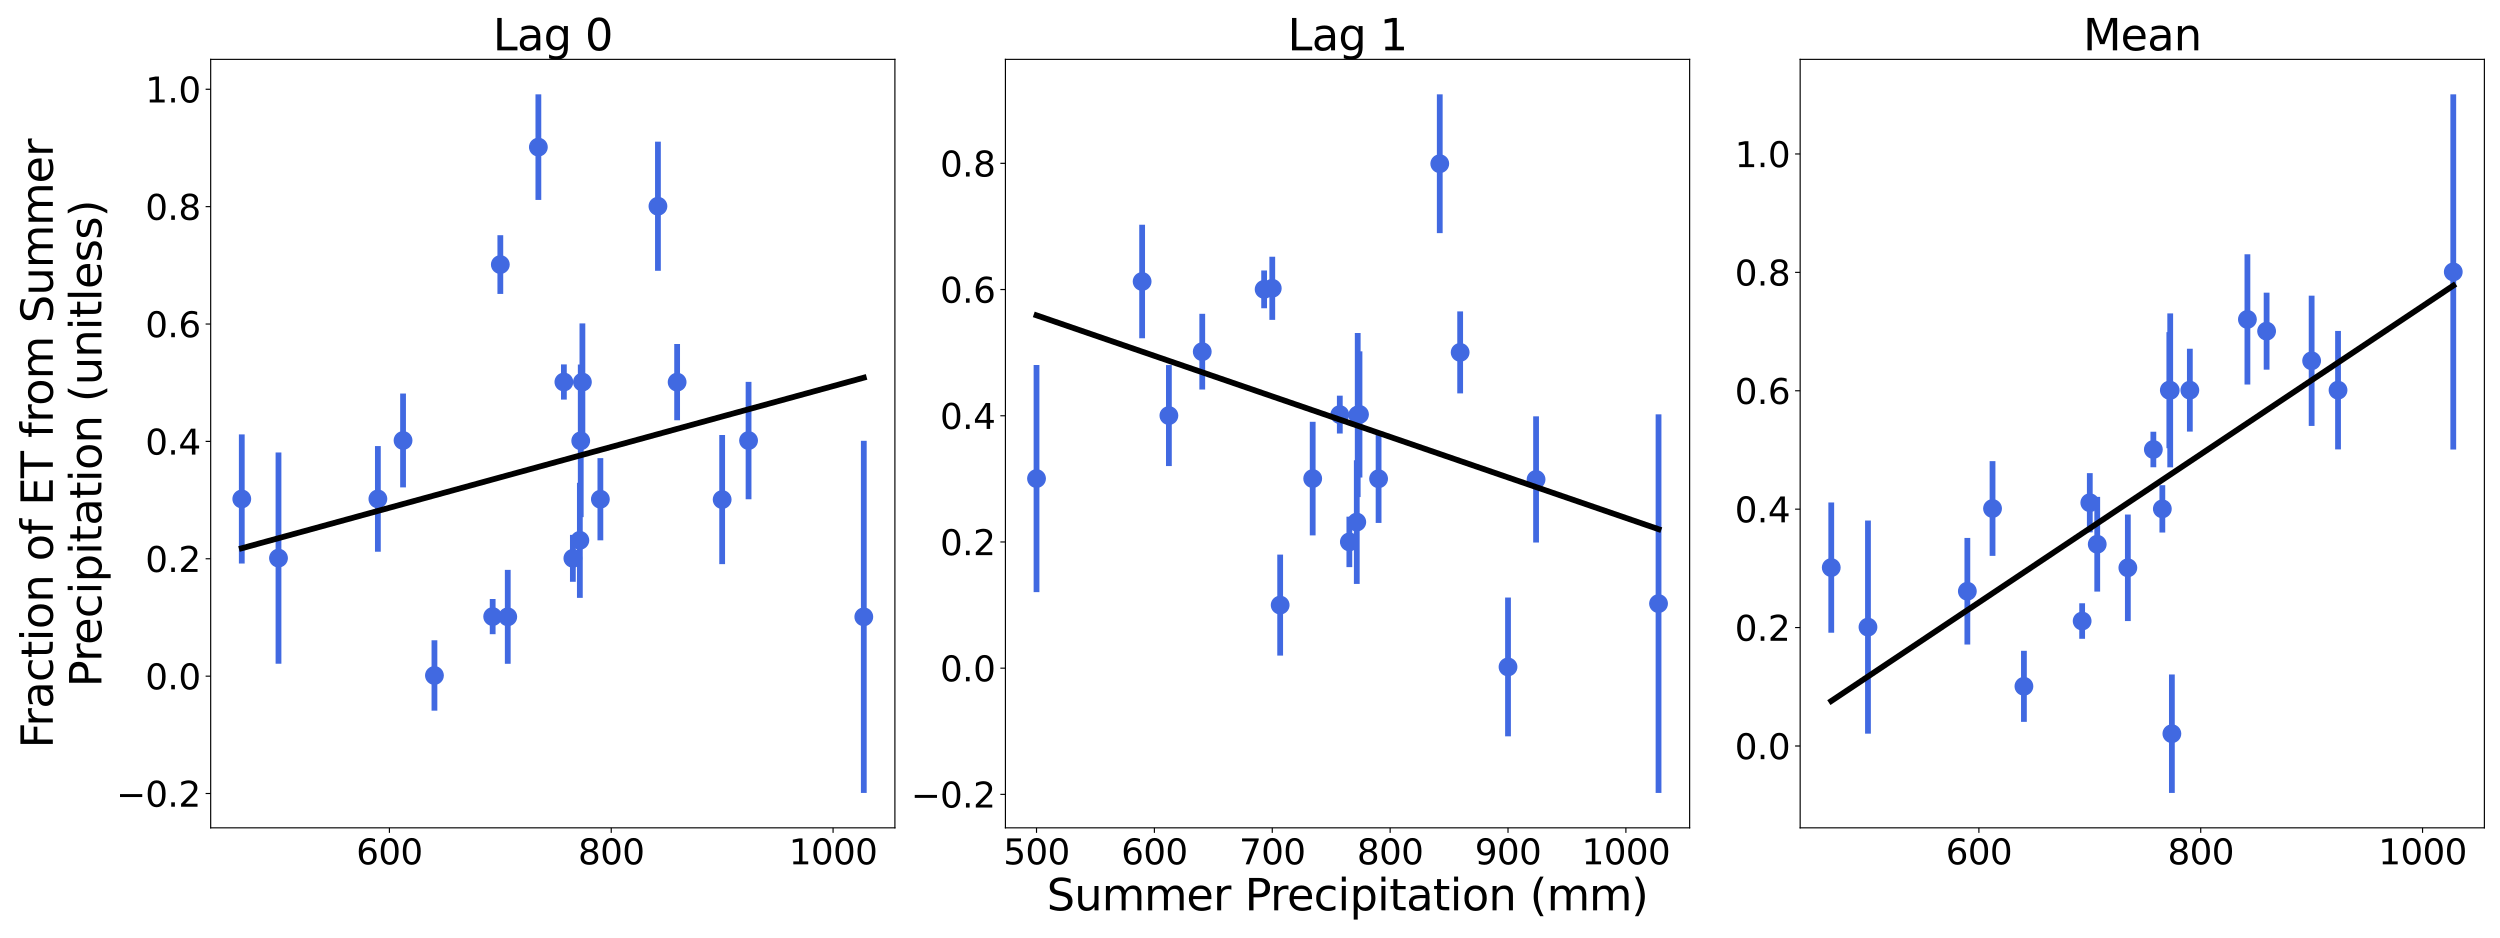 <?xml version="1.0" encoding="utf-8" standalone="no"?>
<!DOCTYPE svg PUBLIC "-//W3C//DTD SVG 1.1//EN"
  "http://www.w3.org/Graphics/SVG/1.1/DTD/svg11.dtd">
<svg xmlns:xlink="http://www.w3.org/1999/xlink" width="1728pt" height="648pt" viewBox="0 0 1728 648" xmlns="http://www.w3.org/2000/svg" version="1.1">
 <defs>
  <style type="text/css">*{stroke-linejoin: round; stroke-linecap: butt}</style>
 </defs>
 <g id="figure_1">
  <g id="patch_1">
   <path d="M 0 648 
L 1728 648 
L 1728 0 
L 0 0 
z
" style="fill: #ffffff"/>
  </g>
  <g id="axes_1">
   <g id="patch_2">
    <path d="M 145.622 572.2 
L 618.555 572.2 
L 618.555 41.04 
L 145.622 41.04 
z
" style="fill: #ffffff"/>
   </g>
   <g id="LineCollection_1">
    <path d="M 167.119 389.499 
L 167.119 300.256 
" clip-path="url(#pec5a4e1563)" style="fill: none; stroke: #4169e1; stroke-width: 4"/>
    <path d="M 192.495 458.78 
L 192.495 312.747 
" clip-path="url(#pec5a4e1563)" style="fill: none; stroke: #4169e1; stroke-width: 4"/>
    <path d="M 261.187 381.36 
L 261.187 308.344 
" clip-path="url(#pec5a4e1563)" style="fill: none; stroke: #4169e1; stroke-width: 4"/>
    <path d="M 278.59 336.909 
L 278.59 272.006 
" clip-path="url(#pec5a4e1563)" style="fill: none; stroke: #4169e1; stroke-width: 4"/>
    <path d="M 300.286 491.228 
L 300.286 442.55 
" clip-path="url(#pec5a4e1563)" style="fill: none; stroke: #4169e1; stroke-width: 4"/>
    <path d="M 340.536 438.345 
L 340.536 414.006 
" clip-path="url(#pec5a4e1563)" style="fill: none; stroke: #4169e1; stroke-width: 4"/>
    <path d="M 345.826 203.155 
L 345.826 162.59 
" clip-path="url(#pec5a4e1563)" style="fill: none; stroke: #4169e1; stroke-width: 4"/>
    <path d="M 350.962 458.801 
L 350.962 393.898 
" clip-path="url(#pec5a4e1563)" style="fill: none; stroke: #4169e1; stroke-width: 4"/>
    <path d="M 372.122 138.2 
L 372.122 65.184 
" clip-path="url(#pec5a4e1563)" style="fill: none; stroke: #4169e1; stroke-width: 4"/>
    <path d="M 389.755 276.214 
L 389.755 251.876 
" clip-path="url(#pec5a4e1563)" style="fill: none; stroke: #4169e1; stroke-width: 4"/>
    <path d="M 395.965 402.141 
L 395.965 369.69 
" clip-path="url(#pec5a4e1563)" style="fill: none; stroke: #4169e1; stroke-width: 4"/>
    <path d="M 400.795 413.228 
L 400.795 333.721 
" clip-path="url(#pec5a4e1563)" style="fill: none; stroke: #4169e1; stroke-width: 4"/>
    <path d="M 401.408 357.43 
L 401.408 251.962 
" clip-path="url(#pec5a4e1563)" style="fill: none; stroke: #4169e1; stroke-width: 4"/>
    <path d="M 402.558 304.655 
L 402.558 223.526 
" clip-path="url(#pec5a4e1563)" style="fill: none; stroke: #4169e1; stroke-width: 4"/>
    <path d="M 414.978 373.469 
L 414.978 316.678 
" clip-path="url(#pec5a4e1563)" style="fill: none; stroke: #4169e1; stroke-width: 4"/>
    <path d="M 454.767 187.162 
L 454.767 97.92 
" clip-path="url(#pec5a4e1563)" style="fill: none; stroke: #4169e1; stroke-width: 4"/>
    <path d="M 468.03 290.5 
L 468.03 237.766 
" clip-path="url(#pec5a4e1563)" style="fill: none; stroke: #4169e1; stroke-width: 4"/>
    <path d="M 499.156 389.923 
L 499.156 300.681 
" clip-path="url(#pec5a4e1563)" style="fill: none; stroke: #4169e1; stroke-width: 4"/>
    <path d="M 517.403 345.072 
L 517.403 263.942 
" clip-path="url(#pec5a4e1563)" style="fill: none; stroke: #4169e1; stroke-width: 4"/>
    <path d="M 597.058 548.056 
L 597.058 304.668 
" clip-path="url(#pec5a4e1563)" style="fill: none; stroke: #4169e1; stroke-width: 4"/>
   </g>
   <g id="line2d_1">
    <defs>
     <path id="md673517cfb" d="M 0 6 
C 1.591 6 3.117 5.368 4.243 4.243 
C 5.368 3.117 6 1.591 6 0 
C 6 -1.591 5.368 -3.117 4.243 -4.243 
C 3.117 -5.368 1.591 -6 0 -6 
C -1.591 -6 -3.117 -5.368 -4.243 -4.243 
C -5.368 -3.117 -6 -1.591 -6 0 
C -6 1.591 -5.368 3.117 -4.243 4.243 
C -3.117 5.368 -1.591 6 0 6 
z
" style="stroke: #4169e1"/>
    </defs>
    <g clip-path="url(#pec5a4e1563)">
     <use xlink:href="#md673517cfb" x="167.119" y="344.878" style="fill: #4169e1; stroke: #4169e1"/>
     <use xlink:href="#md673517cfb" x="192.495" y="385.763" style="fill: #4169e1; stroke: #4169e1"/>
     <use xlink:href="#md673517cfb" x="261.187" y="344.852" style="fill: #4169e1; stroke: #4169e1"/>
     <use xlink:href="#md673517cfb" x="278.59" y="304.458" style="fill: #4169e1; stroke: #4169e1"/>
     <use xlink:href="#md673517cfb" x="300.286" y="466.889" style="fill: #4169e1; stroke: #4169e1"/>
     <use xlink:href="#md673517cfb" x="340.536" y="426.175" style="fill: #4169e1; stroke: #4169e1"/>
     <use xlink:href="#md673517cfb" x="345.826" y="182.873" style="fill: #4169e1; stroke: #4169e1"/>
     <use xlink:href="#md673517cfb" x="350.962" y="426.349" style="fill: #4169e1; stroke: #4169e1"/>
     <use xlink:href="#md673517cfb" x="372.122" y="101.692" style="fill: #4169e1; stroke: #4169e1"/>
     <use xlink:href="#md673517cfb" x="389.755" y="264.045" style="fill: #4169e1; stroke: #4169e1"/>
     <use xlink:href="#md673517cfb" x="395.965" y="385.915" style="fill: #4169e1; stroke: #4169e1"/>
     <use xlink:href="#md673517cfb" x="400.795" y="373.474" style="fill: #4169e1; stroke: #4169e1"/>
     <use xlink:href="#md673517cfb" x="401.408" y="304.696" style="fill: #4169e1; stroke: #4169e1"/>
     <use xlink:href="#md673517cfb" x="402.558" y="264.09" style="fill: #4169e1; stroke: #4169e1"/>
     <use xlink:href="#md673517cfb" x="414.978" y="345.074" style="fill: #4169e1; stroke: #4169e1"/>
     <use xlink:href="#md673517cfb" x="454.767" y="142.541" style="fill: #4169e1; stroke: #4169e1"/>
     <use xlink:href="#md673517cfb" x="468.03" y="264.133" style="fill: #4169e1; stroke: #4169e1"/>
     <use xlink:href="#md673517cfb" x="499.156" y="345.302" style="fill: #4169e1; stroke: #4169e1"/>
     <use xlink:href="#md673517cfb" x="517.403" y="304.507" style="fill: #4169e1; stroke: #4169e1"/>
     <use xlink:href="#md673517cfb" x="597.058" y="426.362" style="fill: #4169e1; stroke: #4169e1"/>
    </g>
   </g>
   <g id="matplotlib.axis_1">
    <g id="xtick_1">
     <g id="line2d_2">
      <defs>
       <path id="mf9cb3417a8" d="M 0 0 
L 0 3.5 
" style="stroke: #000000; stroke-width: 0.8"/>
      </defs>
      <g>
       <use xlink:href="#mf9cb3417a8" x="269.16" y="572.2" style="stroke: #000000; stroke-width: 0.8"/>
      </g>
     </g>
     <g id="text_1">
      <!-- 600 -->
      <g transform="translate(246.255 597.436)scale(0.24 -0.24)">
       <defs>
        <path id="DejaVuSans-36" d="M 2113 2584 
Q 1688 2584 1439 2293 
Q 1191 2003 1191 1497 
Q 1191 994 1439 701 
Q 1688 409 2113 409 
Q 2538 409 2786 701 
Q 3034 994 3034 1497 
Q 3034 2003 2786 2293 
Q 2538 2584 2113 2584 
z
M 3366 4563 
L 3366 3988 
Q 3128 4100 2886 4159 
Q 2644 4219 2406 4219 
Q 1781 4219 1451 3797 
Q 1122 3375 1075 2522 
Q 1259 2794 1537 2939 
Q 1816 3084 2150 3084 
Q 2853 3084 3261 2657 
Q 3669 2231 3669 1497 
Q 3669 778 3244 343 
Q 2819 -91 2113 -91 
Q 1303 -91 875 529 
Q 447 1150 447 2328 
Q 447 3434 972 4092 
Q 1497 4750 2381 4750 
Q 2619 4750 2861 4703 
Q 3103 4656 3366 4563 
z
" transform="scale(0.016)"/>
        <path id="DejaVuSans-30" d="M 2034 4250 
Q 1547 4250 1301 3770 
Q 1056 3291 1056 2328 
Q 1056 1369 1301 889 
Q 1547 409 2034 409 
Q 2525 409 2770 889 
Q 3016 1369 3016 2328 
Q 3016 3291 2770 3770 
Q 2525 4250 2034 4250 
z
M 2034 4750 
Q 2819 4750 3233 4129 
Q 3647 3509 3647 2328 
Q 3647 1150 3233 529 
Q 2819 -91 2034 -91 
Q 1250 -91 836 529 
Q 422 1150 422 2328 
Q 422 3509 836 4129 
Q 1250 4750 2034 4750 
z
" transform="scale(0.016)"/>
       </defs>
       <use xlink:href="#DejaVuSans-36"/>
       <use xlink:href="#DejaVuSans-30" x="63.623"/>
       <use xlink:href="#DejaVuSans-30" x="127.246"/>
      </g>
     </g>
    </g>
    <g id="xtick_2">
     <g id="line2d_3">
      <g>
       <use xlink:href="#mf9cb3417a8" x="422.491" y="572.2" style="stroke: #000000; stroke-width: 0.8"/>
      </g>
     </g>
     <g id="text_2">
      <!-- 800 -->
      <g transform="translate(399.586 597.436)scale(0.24 -0.24)">
       <defs>
        <path id="DejaVuSans-38" d="M 2034 2216 
Q 1584 2216 1326 1975 
Q 1069 1734 1069 1313 
Q 1069 891 1326 650 
Q 1584 409 2034 409 
Q 2484 409 2743 651 
Q 3003 894 3003 1313 
Q 3003 1734 2745 1975 
Q 2488 2216 2034 2216 
z
M 1403 2484 
Q 997 2584 770 2862 
Q 544 3141 544 3541 
Q 544 4100 942 4425 
Q 1341 4750 2034 4750 
Q 2731 4750 3128 4425 
Q 3525 4100 3525 3541 
Q 3525 3141 3298 2862 
Q 3072 2584 2669 2484 
Q 3125 2378 3379 2068 
Q 3634 1759 3634 1313 
Q 3634 634 3220 271 
Q 2806 -91 2034 -91 
Q 1263 -91 848 271 
Q 434 634 434 1313 
Q 434 1759 690 2068 
Q 947 2378 1403 2484 
z
M 1172 3481 
Q 1172 3119 1398 2916 
Q 1625 2713 2034 2713 
Q 2441 2713 2670 2916 
Q 2900 3119 2900 3481 
Q 2900 3844 2670 4047 
Q 2441 4250 2034 4250 
Q 1625 4250 1398 4047 
Q 1172 3844 1172 3481 
z
" transform="scale(0.016)"/>
       </defs>
       <use xlink:href="#DejaVuSans-38"/>
       <use xlink:href="#DejaVuSans-30" x="63.623"/>
       <use xlink:href="#DejaVuSans-30" x="127.246"/>
      </g>
     </g>
    </g>
    <g id="xtick_3">
     <g id="line2d_4">
      <g>
       <use xlink:href="#mf9cb3417a8" x="575.821" y="572.2" style="stroke: #000000; stroke-width: 0.8"/>
      </g>
     </g>
     <g id="text_3">
      <!-- 1000 -->
      <g transform="translate(545.281 597.436)scale(0.24 -0.24)">
       <defs>
        <path id="DejaVuSans-31" d="M 794 531 
L 1825 531 
L 1825 4091 
L 703 3866 
L 703 4441 
L 1819 4666 
L 2450 4666 
L 2450 531 
L 3481 531 
L 3481 0 
L 794 0 
L 794 531 
z
" transform="scale(0.016)"/>
       </defs>
       <use xlink:href="#DejaVuSans-31"/>
       <use xlink:href="#DejaVuSans-30" x="63.623"/>
       <use xlink:href="#DejaVuSans-30" x="127.246"/>
       <use xlink:href="#DejaVuSans-30" x="190.869"/>
      </g>
     </g>
    </g>
   </g>
   <g id="matplotlib.axis_2">
    <g id="ytick_1">
     <g id="line2d_5">
      <defs>
       <path id="m73c29e411d" d="M 0 0 
L -3.5 0 
" style="stroke: #000000; stroke-width: 0.8"/>
      </defs>
      <g>
       <use xlink:href="#m73c29e411d" x="145.622" y="548.482" style="stroke: #000000; stroke-width: 0.8"/>
      </g>
     </g>
     <g id="text_4">
      <!-- −0.2 -->
      <g transform="translate(80.343 557.601)scale(0.24 -0.24)">
       <defs>
        <path id="DejaVuSans-2212" d="M 678 2272 
L 4684 2272 
L 4684 1741 
L 678 1741 
L 678 2272 
z
" transform="scale(0.016)"/>
        <path id="DejaVuSans-2e" d="M 684 794 
L 1344 794 
L 1344 0 
L 684 0 
L 684 794 
z
" transform="scale(0.016)"/>
        <path id="DejaVuSans-32" d="M 1228 531 
L 3431 531 
L 3431 0 
L 469 0 
L 469 531 
Q 828 903 1448 1529 
Q 2069 2156 2228 2338 
Q 2531 2678 2651 2914 
Q 2772 3150 2772 3378 
Q 2772 3750 2511 3984 
Q 2250 4219 1831 4219 
Q 1534 4219 1204 4116 
Q 875 4013 500 3803 
L 500 4441 
Q 881 4594 1212 4672 
Q 1544 4750 1819 4750 
Q 2544 4750 2975 4387 
Q 3406 4025 3406 3419 
Q 3406 3131 3298 2873 
Q 3191 2616 2906 2266 
Q 2828 2175 2409 1742 
Q 1991 1309 1228 531 
z
" transform="scale(0.016)"/>
       </defs>
       <use xlink:href="#DejaVuSans-2212"/>
       <use xlink:href="#DejaVuSans-30" x="83.789"/>
       <use xlink:href="#DejaVuSans-2e" x="147.412"/>
       <use xlink:href="#DejaVuSans-32" x="179.199"/>
      </g>
     </g>
    </g>
    <g id="ytick_2">
     <g id="line2d_6">
      <g>
       <use xlink:href="#m73c29e411d" x="145.622" y="467.353" style="stroke: #000000; stroke-width: 0.8"/>
      </g>
     </g>
     <g id="text_5">
      <!-- 0.0 -->
      <g transform="translate(100.454 476.471)scale(0.24 -0.24)">
       <use xlink:href="#DejaVuSans-30"/>
       <use xlink:href="#DejaVuSans-2e" x="63.623"/>
       <use xlink:href="#DejaVuSans-30" x="95.41"/>
      </g>
     </g>
    </g>
    <g id="ytick_3">
     <g id="line2d_7">
      <g>
       <use xlink:href="#m73c29e411d" x="145.622" y="386.224" style="stroke: #000000; stroke-width: 0.8"/>
      </g>
     </g>
     <g id="text_6">
      <!-- 0.2 -->
      <g transform="translate(100.454 395.342)scale(0.24 -0.24)">
       <use xlink:href="#DejaVuSans-30"/>
       <use xlink:href="#DejaVuSans-2e" x="63.623"/>
       <use xlink:href="#DejaVuSans-32" x="95.41"/>
      </g>
     </g>
    </g>
    <g id="ytick_4">
     <g id="line2d_8">
      <g>
       <use xlink:href="#m73c29e411d" x="145.622" y="305.094" style="stroke: #000000; stroke-width: 0.8"/>
      </g>
     </g>
     <g id="text_7">
      <!-- 0.4 -->
      <g transform="translate(100.454 314.213)scale(0.24 -0.24)">
       <defs>
        <path id="DejaVuSans-34" d="M 2419 4116 
L 825 1625 
L 2419 1625 
L 2419 4116 
z
M 2253 4666 
L 3047 4666 
L 3047 1625 
L 3713 1625 
L 3713 1100 
L 3047 1100 
L 3047 0 
L 2419 0 
L 2419 1100 
L 313 1100 
L 313 1709 
L 2253 4666 
z
" transform="scale(0.016)"/>
       </defs>
       <use xlink:href="#DejaVuSans-30"/>
       <use xlink:href="#DejaVuSans-2e" x="63.623"/>
       <use xlink:href="#DejaVuSans-34" x="95.41"/>
      </g>
     </g>
    </g>
    <g id="ytick_5">
     <g id="line2d_9">
      <g>
       <use xlink:href="#m73c29e411d" x="145.622" y="223.965" style="stroke: #000000; stroke-width: 0.8"/>
      </g>
     </g>
     <g id="text_8">
      <!-- 0.6 -->
      <g transform="translate(100.454 233.083)scale(0.24 -0.24)">
       <use xlink:href="#DejaVuSans-30"/>
       <use xlink:href="#DejaVuSans-2e" x="63.623"/>
       <use xlink:href="#DejaVuSans-36" x="95.41"/>
      </g>
     </g>
    </g>
    <g id="ytick_6">
     <g id="line2d_10">
      <g>
       <use xlink:href="#m73c29e411d" x="145.622" y="142.836" style="stroke: #000000; stroke-width: 0.8"/>
      </g>
     </g>
     <g id="text_9">
      <!-- 0.8 -->
      <g transform="translate(100.454 151.954)scale(0.24 -0.24)">
       <use xlink:href="#DejaVuSans-30"/>
       <use xlink:href="#DejaVuSans-2e" x="63.623"/>
       <use xlink:href="#DejaVuSans-38" x="95.41"/>
      </g>
     </g>
    </g>
    <g id="ytick_7">
     <g id="line2d_11">
      <g>
       <use xlink:href="#m73c29e411d" x="145.622" y="61.706" style="stroke: #000000; stroke-width: 0.8"/>
      </g>
     </g>
     <g id="text_10">
      <!-- 1.0 -->
      <g transform="translate(100.454 70.825)scale(0.24 -0.24)">
       <use xlink:href="#DejaVuSans-31"/>
       <use xlink:href="#DejaVuSans-2e" x="63.623"/>
       <use xlink:href="#DejaVuSans-30" x="95.41"/>
      </g>
     </g>
    </g>
    <g id="text_11">
     <!-- Fraction of ET from Summer -->
     <g transform="translate(36.511 517.211)rotate(-90)scale(0.3 -0.3)">
      <defs>
       <path id="DejaVuSans-46" d="M 628 4666 
L 3309 4666 
L 3309 4134 
L 1259 4134 
L 1259 2759 
L 3109 2759 
L 3109 2228 
L 1259 2228 
L 1259 0 
L 628 0 
L 628 4666 
z
" transform="scale(0.016)"/>
       <path id="DejaVuSans-72" d="M 2631 2963 
Q 2534 3019 2420 3045 
Q 2306 3072 2169 3072 
Q 1681 3072 1420 2755 
Q 1159 2438 1159 1844 
L 1159 0 
L 581 0 
L 581 3500 
L 1159 3500 
L 1159 2956 
Q 1341 3275 1631 3429 
Q 1922 3584 2338 3584 
Q 2397 3584 2469 3576 
Q 2541 3569 2628 3553 
L 2631 2963 
z
" transform="scale(0.016)"/>
       <path id="DejaVuSans-61" d="M 2194 1759 
Q 1497 1759 1228 1600 
Q 959 1441 959 1056 
Q 959 750 1161 570 
Q 1363 391 1709 391 
Q 2188 391 2477 730 
Q 2766 1069 2766 1631 
L 2766 1759 
L 2194 1759 
z
M 3341 1997 
L 3341 0 
L 2766 0 
L 2766 531 
Q 2569 213 2275 61 
Q 1981 -91 1556 -91 
Q 1019 -91 701 211 
Q 384 513 384 1019 
Q 384 1609 779 1909 
Q 1175 2209 1959 2209 
L 2766 2209 
L 2766 2266 
Q 2766 2663 2505 2880 
Q 2244 3097 1772 3097 
Q 1472 3097 1187 3025 
Q 903 2953 641 2809 
L 641 3341 
Q 956 3463 1253 3523 
Q 1550 3584 1831 3584 
Q 2591 3584 2966 3190 
Q 3341 2797 3341 1997 
z
" transform="scale(0.016)"/>
       <path id="DejaVuSans-63" d="M 3122 3366 
L 3122 2828 
Q 2878 2963 2633 3030 
Q 2388 3097 2138 3097 
Q 1578 3097 1268 2742 
Q 959 2388 959 1747 
Q 959 1106 1268 751 
Q 1578 397 2138 397 
Q 2388 397 2633 464 
Q 2878 531 3122 666 
L 3122 134 
Q 2881 22 2623 -34 
Q 2366 -91 2075 -91 
Q 1284 -91 818 406 
Q 353 903 353 1747 
Q 353 2603 823 3093 
Q 1294 3584 2113 3584 
Q 2378 3584 2631 3529 
Q 2884 3475 3122 3366 
z
" transform="scale(0.016)"/>
       <path id="DejaVuSans-74" d="M 1172 4494 
L 1172 3500 
L 2356 3500 
L 2356 3053 
L 1172 3053 
L 1172 1153 
Q 1172 725 1289 603 
Q 1406 481 1766 481 
L 2356 481 
L 2356 0 
L 1766 0 
Q 1100 0 847 248 
Q 594 497 594 1153 
L 594 3053 
L 172 3053 
L 172 3500 
L 594 3500 
L 594 4494 
L 1172 4494 
z
" transform="scale(0.016)"/>
       <path id="DejaVuSans-69" d="M 603 3500 
L 1178 3500 
L 1178 0 
L 603 0 
L 603 3500 
z
M 603 4863 
L 1178 4863 
L 1178 4134 
L 603 4134 
L 603 4863 
z
" transform="scale(0.016)"/>
       <path id="DejaVuSans-6f" d="M 1959 3097 
Q 1497 3097 1228 2736 
Q 959 2375 959 1747 
Q 959 1119 1226 758 
Q 1494 397 1959 397 
Q 2419 397 2687 759 
Q 2956 1122 2956 1747 
Q 2956 2369 2687 2733 
Q 2419 3097 1959 3097 
z
M 1959 3584 
Q 2709 3584 3137 3096 
Q 3566 2609 3566 1747 
Q 3566 888 3137 398 
Q 2709 -91 1959 -91 
Q 1206 -91 779 398 
Q 353 888 353 1747 
Q 353 2609 779 3096 
Q 1206 3584 1959 3584 
z
" transform="scale(0.016)"/>
       <path id="DejaVuSans-6e" d="M 3513 2113 
L 3513 0 
L 2938 0 
L 2938 2094 
Q 2938 2591 2744 2837 
Q 2550 3084 2163 3084 
Q 1697 3084 1428 2787 
Q 1159 2491 1159 1978 
L 1159 0 
L 581 0 
L 581 3500 
L 1159 3500 
L 1159 2956 
Q 1366 3272 1645 3428 
Q 1925 3584 2291 3584 
Q 2894 3584 3203 3211 
Q 3513 2838 3513 2113 
z
" transform="scale(0.016)"/>
       <path id="DejaVuSans-20" transform="scale(0.016)"/>
       <path id="DejaVuSans-66" d="M 2375 4863 
L 2375 4384 
L 1825 4384 
Q 1516 4384 1395 4259 
Q 1275 4134 1275 3809 
L 1275 3500 
L 2222 3500 
L 2222 3053 
L 1275 3053 
L 1275 0 
L 697 0 
L 697 3053 
L 147 3053 
L 147 3500 
L 697 3500 
L 697 3744 
Q 697 4328 969 4595 
Q 1241 4863 1831 4863 
L 2375 4863 
z
" transform="scale(0.016)"/>
       <path id="DejaVuSans-45" d="M 628 4666 
L 3578 4666 
L 3578 4134 
L 1259 4134 
L 1259 2753 
L 3481 2753 
L 3481 2222 
L 1259 2222 
L 1259 531 
L 3634 531 
L 3634 0 
L 628 0 
L 628 4666 
z
" transform="scale(0.016)"/>
       <path id="DejaVuSans-54" d="M -19 4666 
L 3928 4666 
L 3928 4134 
L 2272 4134 
L 2272 0 
L 1638 0 
L 1638 4134 
L -19 4134 
L -19 4666 
z
" transform="scale(0.016)"/>
       <path id="DejaVuSans-6d" d="M 3328 2828 
Q 3544 3216 3844 3400 
Q 4144 3584 4550 3584 
Q 5097 3584 5394 3201 
Q 5691 2819 5691 2113 
L 5691 0 
L 5113 0 
L 5113 2094 
Q 5113 2597 4934 2840 
Q 4756 3084 4391 3084 
Q 3944 3084 3684 2787 
Q 3425 2491 3425 1978 
L 3425 0 
L 2847 0 
L 2847 2094 
Q 2847 2600 2669 2842 
Q 2491 3084 2119 3084 
Q 1678 3084 1418 2786 
Q 1159 2488 1159 1978 
L 1159 0 
L 581 0 
L 581 3500 
L 1159 3500 
L 1159 2956 
Q 1356 3278 1631 3431 
Q 1906 3584 2284 3584 
Q 2666 3584 2933 3390 
Q 3200 3197 3328 2828 
z
" transform="scale(0.016)"/>
       <path id="DejaVuSans-53" d="M 3425 4513 
L 3425 3897 
Q 3066 4069 2747 4153 
Q 2428 4238 2131 4238 
Q 1616 4238 1336 4038 
Q 1056 3838 1056 3469 
Q 1056 3159 1242 3001 
Q 1428 2844 1947 2747 
L 2328 2669 
Q 3034 2534 3370 2195 
Q 3706 1856 3706 1288 
Q 3706 609 3251 259 
Q 2797 -91 1919 -91 
Q 1588 -91 1214 -16 
Q 841 59 441 206 
L 441 856 
Q 825 641 1194 531 
Q 1563 422 1919 422 
Q 2459 422 2753 634 
Q 3047 847 3047 1241 
Q 3047 1584 2836 1778 
Q 2625 1972 2144 2069 
L 1759 2144 
Q 1053 2284 737 2584 
Q 422 2884 422 3419 
Q 422 4038 858 4394 
Q 1294 4750 2059 4750 
Q 2388 4750 2728 4690 
Q 3069 4631 3425 4513 
z
" transform="scale(0.016)"/>
       <path id="DejaVuSans-75" d="M 544 1381 
L 544 3500 
L 1119 3500 
L 1119 1403 
Q 1119 906 1312 657 
Q 1506 409 1894 409 
Q 2359 409 2629 706 
Q 2900 1003 2900 1516 
L 2900 3500 
L 3475 3500 
L 3475 0 
L 2900 0 
L 2900 538 
Q 2691 219 2414 64 
Q 2138 -91 1772 -91 
Q 1169 -91 856 284 
Q 544 659 544 1381 
z
M 1991 3584 
L 1991 3584 
z
" transform="scale(0.016)"/>
       <path id="DejaVuSans-65" d="M 3597 1894 
L 3597 1613 
L 953 1613 
Q 991 1019 1311 708 
Q 1631 397 2203 397 
Q 2534 397 2845 478 
Q 3156 559 3463 722 
L 3463 178 
Q 3153 47 2828 -22 
Q 2503 -91 2169 -91 
Q 1331 -91 842 396 
Q 353 884 353 1716 
Q 353 2575 817 3079 
Q 1281 3584 2069 3584 
Q 2775 3584 3186 3129 
Q 3597 2675 3597 1894 
z
M 3022 2063 
Q 3016 2534 2758 2815 
Q 2500 3097 2075 3097 
Q 1594 3097 1305 2825 
Q 1016 2553 972 2059 
L 3022 2063 
z
" transform="scale(0.016)"/>
      </defs>
      <use xlink:href="#DejaVuSans-46"/>
      <use xlink:href="#DejaVuSans-72" x="50.27"/>
      <use xlink:href="#DejaVuSans-61" x="91.383"/>
      <use xlink:href="#DejaVuSans-63" x="152.662"/>
      <use xlink:href="#DejaVuSans-74" x="207.643"/>
      <use xlink:href="#DejaVuSans-69" x="246.852"/>
      <use xlink:href="#DejaVuSans-6f" x="274.635"/>
      <use xlink:href="#DejaVuSans-6e" x="335.816"/>
      <use xlink:href="#DejaVuSans-20" x="399.195"/>
      <use xlink:href="#DejaVuSans-6f" x="430.982"/>
      <use xlink:href="#DejaVuSans-66" x="492.164"/>
      <use xlink:href="#DejaVuSans-20" x="527.369"/>
      <use xlink:href="#DejaVuSans-45" x="559.156"/>
      <use xlink:href="#DejaVuSans-54" x="622.34"/>
      <use xlink:href="#DejaVuSans-20" x="683.424"/>
      <use xlink:href="#DejaVuSans-66" x="715.211"/>
      <use xlink:href="#DejaVuSans-72" x="750.416"/>
      <use xlink:href="#DejaVuSans-6f" x="789.279"/>
      <use xlink:href="#DejaVuSans-6d" x="850.461"/>
      <use xlink:href="#DejaVuSans-20" x="947.873"/>
      <use xlink:href="#DejaVuSans-53" x="979.66"/>
      <use xlink:href="#DejaVuSans-75" x="1043.137"/>
      <use xlink:href="#DejaVuSans-6d" x="1106.516"/>
      <use xlink:href="#DejaVuSans-6d" x="1203.928"/>
      <use xlink:href="#DejaVuSans-65" x="1301.34"/>
      <use xlink:href="#DejaVuSans-72" x="1362.863"/>
     </g>
     <!-- Precipitation (unitless) -->
     <g transform="translate(70.104 474.927)rotate(-90)scale(0.3 -0.3)">
      <defs>
       <path id="DejaVuSans-50" d="M 1259 4147 
L 1259 2394 
L 2053 2394 
Q 2494 2394 2734 2622 
Q 2975 2850 2975 3272 
Q 2975 3691 2734 3919 
Q 2494 4147 2053 4147 
L 1259 4147 
z
M 628 4666 
L 2053 4666 
Q 2838 4666 3239 4311 
Q 3641 3956 3641 3272 
Q 3641 2581 3239 2228 
Q 2838 1875 2053 1875 
L 1259 1875 
L 1259 0 
L 628 0 
L 628 4666 
z
" transform="scale(0.016)"/>
       <path id="DejaVuSans-70" d="M 1159 525 
L 1159 -1331 
L 581 -1331 
L 581 3500 
L 1159 3500 
L 1159 2969 
Q 1341 3281 1617 3432 
Q 1894 3584 2278 3584 
Q 2916 3584 3314 3078 
Q 3713 2572 3713 1747 
Q 3713 922 3314 415 
Q 2916 -91 2278 -91 
Q 1894 -91 1617 61 
Q 1341 213 1159 525 
z
M 3116 1747 
Q 3116 2381 2855 2742 
Q 2594 3103 2138 3103 
Q 1681 3103 1420 2742 
Q 1159 2381 1159 1747 
Q 1159 1113 1420 752 
Q 1681 391 2138 391 
Q 2594 391 2855 752 
Q 3116 1113 3116 1747 
z
" transform="scale(0.016)"/>
       <path id="DejaVuSans-28" d="M 1984 4856 
Q 1566 4138 1362 3434 
Q 1159 2731 1159 2009 
Q 1159 1288 1364 580 
Q 1569 -128 1984 -844 
L 1484 -844 
Q 1016 -109 783 600 
Q 550 1309 550 2009 
Q 550 2706 781 3412 
Q 1013 4119 1484 4856 
L 1984 4856 
z
" transform="scale(0.016)"/>
       <path id="DejaVuSans-6c" d="M 603 4863 
L 1178 4863 
L 1178 0 
L 603 0 
L 603 4863 
z
" transform="scale(0.016)"/>
       <path id="DejaVuSans-73" d="M 2834 3397 
L 2834 2853 
Q 2591 2978 2328 3040 
Q 2066 3103 1784 3103 
Q 1356 3103 1142 2972 
Q 928 2841 928 2578 
Q 928 2378 1081 2264 
Q 1234 2150 1697 2047 
L 1894 2003 
Q 2506 1872 2764 1633 
Q 3022 1394 3022 966 
Q 3022 478 2636 193 
Q 2250 -91 1575 -91 
Q 1294 -91 989 -36 
Q 684 19 347 128 
L 347 722 
Q 666 556 975 473 
Q 1284 391 1588 391 
Q 1994 391 2212 530 
Q 2431 669 2431 922 
Q 2431 1156 2273 1281 
Q 2116 1406 1581 1522 
L 1381 1569 
Q 847 1681 609 1914 
Q 372 2147 372 2553 
Q 372 3047 722 3315 
Q 1072 3584 1716 3584 
Q 2034 3584 2315 3537 
Q 2597 3491 2834 3397 
z
" transform="scale(0.016)"/>
       <path id="DejaVuSans-29" d="M 513 4856 
L 1013 4856 
Q 1481 4119 1714 3412 
Q 1947 2706 1947 2009 
Q 1947 1309 1714 600 
Q 1481 -109 1013 -844 
L 513 -844 
Q 928 -128 1133 580 
Q 1338 1288 1338 2009 
Q 1338 2731 1133 3434 
Q 928 4138 513 4856 
z
" transform="scale(0.016)"/>
      </defs>
      <use xlink:href="#DejaVuSans-50"/>
      <use xlink:href="#DejaVuSans-72" x="58.553"/>
      <use xlink:href="#DejaVuSans-65" x="97.416"/>
      <use xlink:href="#DejaVuSans-63" x="158.939"/>
      <use xlink:href="#DejaVuSans-69" x="213.92"/>
      <use xlink:href="#DejaVuSans-70" x="241.703"/>
      <use xlink:href="#DejaVuSans-69" x="305.18"/>
      <use xlink:href="#DejaVuSans-74" x="332.963"/>
      <use xlink:href="#DejaVuSans-61" x="372.172"/>
      <use xlink:href="#DejaVuSans-74" x="433.451"/>
      <use xlink:href="#DejaVuSans-69" x="472.66"/>
      <use xlink:href="#DejaVuSans-6f" x="500.443"/>
      <use xlink:href="#DejaVuSans-6e" x="561.625"/>
      <use xlink:href="#DejaVuSans-20" x="625.004"/>
      <use xlink:href="#DejaVuSans-28" x="656.791"/>
      <use xlink:href="#DejaVuSans-75" x="695.805"/>
      <use xlink:href="#DejaVuSans-6e" x="759.184"/>
      <use xlink:href="#DejaVuSans-69" x="822.562"/>
      <use xlink:href="#DejaVuSans-74" x="850.346"/>
      <use xlink:href="#DejaVuSans-6c" x="889.555"/>
      <use xlink:href="#DejaVuSans-65" x="917.338"/>
      <use xlink:href="#DejaVuSans-73" x="978.861"/>
      <use xlink:href="#DejaVuSans-73" x="1030.961"/>
      <use xlink:href="#DejaVuSans-29" x="1083.061"/>
     </g>
    </g>
   </g>
   <g id="line2d_12">
    <path d="M 167.119 378.939 
L 192.495 371.981 
L 261.187 353.144 
L 278.59 348.372 
L 300.286 342.422 
L 340.536 331.385 
L 345.826 329.935 
L 350.962 328.526 
L 372.122 322.724 
L 389.755 317.888 
L 395.965 316.186 
L 400.795 314.861 
L 401.408 314.693 
L 402.558 314.378 
L 414.978 310.972 
L 454.767 300.061 
L 468.03 296.424 
L 499.156 287.889 
L 517.403 282.885 
L 597.058 261.042 
" clip-path="url(#pec5a4e1563)" style="fill: none; stroke: #000000; stroke-width: 4; stroke-linecap: square"/>
   </g>
   <g id="patch_3">
    <path d="M 145.622 572.2 
L 145.622 41.04 
" style="fill: none; stroke: #000000; stroke-width: 0.8; stroke-linejoin: miter; stroke-linecap: square"/>
   </g>
   <g id="patch_4">
    <path d="M 618.555 572.2 
L 618.555 41.04 
" style="fill: none; stroke: #000000; stroke-width: 0.8; stroke-linejoin: miter; stroke-linecap: square"/>
   </g>
   <g id="patch_5">
    <path d="M 145.622 572.2 
L 618.555 572.2 
" style="fill: none; stroke: #000000; stroke-width: 0.8; stroke-linejoin: miter; stroke-linecap: square"/>
   </g>
   <g id="patch_6">
    <path d="M 145.622 41.04 
L 618.555 41.04 
" style="fill: none; stroke: #000000; stroke-width: 0.8; stroke-linejoin: miter; stroke-linecap: square"/>
   </g>
   <g id="text_12">
    <!-- Lag 0 -->
    <g transform="translate(340.705 34.801)scale(0.3 -0.3)">
     <defs>
      <path id="DejaVuSans-4c" d="M 628 4666 
L 1259 4666 
L 1259 531 
L 3531 531 
L 3531 0 
L 628 0 
L 628 4666 
z
" transform="scale(0.016)"/>
      <path id="DejaVuSans-67" d="M 2906 1791 
Q 2906 2416 2648 2759 
Q 2391 3103 1925 3103 
Q 1463 3103 1205 2759 
Q 947 2416 947 1791 
Q 947 1169 1205 825 
Q 1463 481 1925 481 
Q 2391 481 2648 825 
Q 2906 1169 2906 1791 
z
M 3481 434 
Q 3481 -459 3084 -895 
Q 2688 -1331 1869 -1331 
Q 1566 -1331 1297 -1286 
Q 1028 -1241 775 -1147 
L 775 -588 
Q 1028 -725 1275 -790 
Q 1522 -856 1778 -856 
Q 2344 -856 2625 -561 
Q 2906 -266 2906 331 
L 2906 616 
Q 2728 306 2450 153 
Q 2172 0 1784 0 
Q 1141 0 747 490 
Q 353 981 353 1791 
Q 353 2603 747 3093 
Q 1141 3584 1784 3584 
Q 2172 3584 2450 3431 
Q 2728 3278 2906 2969 
L 2906 3500 
L 3481 3500 
L 3481 434 
z
" transform="scale(0.016)"/>
     </defs>
     <use xlink:href="#DejaVuSans-4c"/>
     <use xlink:href="#DejaVuSans-61" x="55.713"/>
     <use xlink:href="#DejaVuSans-67" x="116.992"/>
     <use xlink:href="#DejaVuSans-20" x="180.469"/>
     <use xlink:href="#DejaVuSans-30" x="212.256"/>
    </g>
   </g>
  </g>
  <g id="axes_2">
   <g id="patch_7">
    <path d="M 694.945 572.2 
L 1167.877 572.2 
L 1167.877 41.04 
L 694.945 41.04 
z
" style="fill: #ffffff"/>
   </g>
   <g id="LineCollection_2">
    <path d="M 716.442 409.296 
L 716.442 252.281 
" clip-path="url(#p9acc796a82)" style="fill: none; stroke: #4169e1; stroke-width: 4"/>
    <path d="M 789.442 233.821 
L 789.442 155.314 
" clip-path="url(#p9acc796a82)" style="fill: none; stroke: #4169e1; stroke-width: 4"/>
    <path d="M 807.937 322.13 
L 807.937 252.345 
" clip-path="url(#p9acc796a82)" style="fill: none; stroke: #4169e1; stroke-width: 4"/>
    <path d="M 830.994 269.248 
L 830.994 216.909 
" clip-path="url(#p9acc796a82)" style="fill: none; stroke: #4169e1; stroke-width: 4"/>
    <path d="M 873.768 213.092 
L 873.768 186.923 
" clip-path="url(#p9acc796a82)" style="fill: none; stroke: #4169e1; stroke-width: 4"/>
    <path d="M 879.39 221.089 
L 879.39 177.473 
" clip-path="url(#p9acc796a82)" style="fill: none; stroke: #4169e1; stroke-width: 4"/>
    <path d="M 884.849 453.132 
L 884.849 383.347 
" clip-path="url(#p9acc796a82)" style="fill: none; stroke: #4169e1; stroke-width: 4"/>
    <path d="M 907.335 370.047 
L 907.335 291.539 
" clip-path="url(#p9acc796a82)" style="fill: none; stroke: #4169e1; stroke-width: 4"/>
    <path d="M 926.074 299.673 
L 926.074 273.504 
" clip-path="url(#p9acc796a82)" style="fill: none; stroke: #4169e1; stroke-width: 4"/>
    <path d="M 932.674 392.014 
L 932.674 357.122 
" clip-path="url(#p9acc796a82)" style="fill: none; stroke: #4169e1; stroke-width: 4"/>
    <path d="M 937.807 403.602 
L 937.807 318.116 
" clip-path="url(#p9acc796a82)" style="fill: none; stroke: #4169e1; stroke-width: 4"/>
    <path d="M 938.459 343.584 
L 938.459 230.184 
" clip-path="url(#p9acc796a82)" style="fill: none; stroke: #4169e1; stroke-width: 4"/>
    <path d="M 939.681 330.085 
L 939.681 242.855 
" clip-path="url(#p9acc796a82)" style="fill: none; stroke: #4169e1; stroke-width: 4"/>
    <path d="M 952.879 361.449 
L 952.879 300.388 
" clip-path="url(#p9acc796a82)" style="fill: none; stroke: #4169e1; stroke-width: 4"/>
    <path d="M 995.164 161.137 
L 995.164 65.184 
" clip-path="url(#p9acc796a82)" style="fill: none; stroke: #4169e1; stroke-width: 4"/>
    <path d="M 1009.259 271.916 
L 1009.259 215.216 
" clip-path="url(#p9acc796a82)" style="fill: none; stroke: #4169e1; stroke-width: 4"/>
    <path d="M 1042.338 508.961 
L 1042.338 413.007 
" clip-path="url(#p9acc796a82)" style="fill: none; stroke: #4169e1; stroke-width: 4"/>
    <path d="M 1061.729 375.016 
L 1061.729 287.785 
" clip-path="url(#p9acc796a82)" style="fill: none; stroke: #4169e1; stroke-width: 4"/>
    <path d="M 1146.38 548.056 
L 1146.38 286.365 
" clip-path="url(#p9acc796a82)" style="fill: none; stroke: #4169e1; stroke-width: 4"/>
   </g>
   <g id="line2d_13">
    <g clip-path="url(#p9acc796a82)">
     <use xlink:href="#md673517cfb" x="716.442" y="330.789" style="fill: #4169e1; stroke: #4169e1"/>
     <use xlink:href="#md673517cfb" x="789.442" y="194.568" style="fill: #4169e1; stroke: #4169e1"/>
     <use xlink:href="#md673517cfb" x="807.937" y="287.238" style="fill: #4169e1; stroke: #4169e1"/>
     <use xlink:href="#md673517cfb" x="830.994" y="243.079" style="fill: #4169e1; stroke: #4169e1"/>
     <use xlink:href="#md673517cfb" x="873.768" y="200.008" style="fill: #4169e1; stroke: #4169e1"/>
     <use xlink:href="#md673517cfb" x="879.39" y="199.281" style="fill: #4169e1; stroke: #4169e1"/>
     <use xlink:href="#md673517cfb" x="884.849" y="418.239" style="fill: #4169e1; stroke: #4169e1"/>
     <use xlink:href="#md673517cfb" x="907.335" y="330.793" style="fill: #4169e1; stroke: #4169e1"/>
     <use xlink:href="#md673517cfb" x="926.074" y="286.588" style="fill: #4169e1; stroke: #4169e1"/>
     <use xlink:href="#md673517cfb" x="932.674" y="374.568" style="fill: #4169e1; stroke: #4169e1"/>
     <use xlink:href="#md673517cfb" x="937.807" y="360.859" style="fill: #4169e1; stroke: #4169e1"/>
     <use xlink:href="#md673517cfb" x="938.459" y="286.884" style="fill: #4169e1; stroke: #4169e1"/>
     <use xlink:href="#md673517cfb" x="939.681" y="286.47" style="fill: #4169e1; stroke: #4169e1"/>
     <use xlink:href="#md673517cfb" x="952.879" y="330.919" style="fill: #4169e1; stroke: #4169e1"/>
     <use xlink:href="#md673517cfb" x="995.164" y="113.16" style="fill: #4169e1; stroke: #4169e1"/>
     <use xlink:href="#md673517cfb" x="1009.259" y="243.566" style="fill: #4169e1; stroke: #4169e1"/>
     <use xlink:href="#md673517cfb" x="1042.338" y="460.984" style="fill: #4169e1; stroke: #4169e1"/>
     <use xlink:href="#md673517cfb" x="1061.729" y="331.4" style="fill: #4169e1; stroke: #4169e1"/>
     <use xlink:href="#md673517cfb" x="1146.38" y="417.211" style="fill: #4169e1; stroke: #4169e1"/>
    </g>
   </g>
   <g id="matplotlib.axis_3">
    <g id="xtick_4">
     <g id="line2d_14">
      <g>
       <use xlink:href="#mf9cb3417a8" x="716.442" y="572.2" style="stroke: #000000; stroke-width: 0.8"/>
      </g>
     </g>
     <g id="text_13">
      <!-- 500 -->
      <g transform="translate(693.537 597.436)scale(0.24 -0.24)">
       <defs>
        <path id="DejaVuSans-35" d="M 691 4666 
L 3169 4666 
L 3169 4134 
L 1269 4134 
L 1269 2991 
Q 1406 3038 1543 3061 
Q 1681 3084 1819 3084 
Q 2600 3084 3056 2656 
Q 3513 2228 3513 1497 
Q 3513 744 3044 326 
Q 2575 -91 1722 -91 
Q 1428 -91 1123 -41 
Q 819 9 494 109 
L 494 744 
Q 775 591 1075 516 
Q 1375 441 1709 441 
Q 2250 441 2565 725 
Q 2881 1009 2881 1497 
Q 2881 1984 2565 2268 
Q 2250 2553 1709 2553 
Q 1456 2553 1204 2497 
Q 953 2441 691 2322 
L 691 4666 
z
" transform="scale(0.016)"/>
       </defs>
       <use xlink:href="#DejaVuSans-35"/>
       <use xlink:href="#DejaVuSans-30" x="63.623"/>
       <use xlink:href="#DejaVuSans-30" x="127.246"/>
      </g>
     </g>
    </g>
    <g id="xtick_5">
     <g id="line2d_15">
      <g>
       <use xlink:href="#mf9cb3417a8" x="797.916" y="572.2" style="stroke: #000000; stroke-width: 0.8"/>
      </g>
     </g>
     <g id="text_14">
      <!-- 600 -->
      <g transform="translate(775.011 597.436)scale(0.24 -0.24)">
       <use xlink:href="#DejaVuSans-36"/>
       <use xlink:href="#DejaVuSans-30" x="63.623"/>
       <use xlink:href="#DejaVuSans-30" x="127.246"/>
      </g>
     </g>
    </g>
    <g id="xtick_6">
     <g id="line2d_16">
      <g>
       <use xlink:href="#mf9cb3417a8" x="879.39" y="572.2" style="stroke: #000000; stroke-width: 0.8"/>
      </g>
     </g>
     <g id="text_15">
      <!-- 700 -->
      <g transform="translate(856.485 597.436)scale(0.24 -0.24)">
       <defs>
        <path id="DejaVuSans-37" d="M 525 4666 
L 3525 4666 
L 3525 4397 
L 1831 0 
L 1172 0 
L 2766 4134 
L 525 4134 
L 525 4666 
z
" transform="scale(0.016)"/>
       </defs>
       <use xlink:href="#DejaVuSans-37"/>
       <use xlink:href="#DejaVuSans-30" x="63.623"/>
       <use xlink:href="#DejaVuSans-30" x="127.246"/>
      </g>
     </g>
    </g>
    <g id="xtick_7">
     <g id="line2d_17">
      <g>
       <use xlink:href="#mf9cb3417a8" x="960.864" y="572.2" style="stroke: #000000; stroke-width: 0.8"/>
      </g>
     </g>
     <g id="text_16">
      <!-- 800 -->
      <g transform="translate(937.959 597.436)scale(0.24 -0.24)">
       <use xlink:href="#DejaVuSans-38"/>
       <use xlink:href="#DejaVuSans-30" x="63.623"/>
       <use xlink:href="#DejaVuSans-30" x="127.246"/>
      </g>
     </g>
    </g>
    <g id="xtick_8">
     <g id="line2d_18">
      <g>
       <use xlink:href="#mf9cb3417a8" x="1042.338" y="572.2" style="stroke: #000000; stroke-width: 0.8"/>
      </g>
     </g>
     <g id="text_17">
      <!-- 900 -->
      <g transform="translate(1019.433 597.436)scale(0.24 -0.24)">
       <defs>
        <path id="DejaVuSans-39" d="M 703 97 
L 703 672 
Q 941 559 1184 500 
Q 1428 441 1663 441 
Q 2288 441 2617 861 
Q 2947 1281 2994 2138 
Q 2813 1869 2534 1725 
Q 2256 1581 1919 1581 
Q 1219 1581 811 2004 
Q 403 2428 403 3163 
Q 403 3881 828 4315 
Q 1253 4750 1959 4750 
Q 2769 4750 3195 4129 
Q 3622 3509 3622 2328 
Q 3622 1225 3098 567 
Q 2575 -91 1691 -91 
Q 1453 -91 1209 -44 
Q 966 3 703 97 
z
M 1959 2075 
Q 2384 2075 2632 2365 
Q 2881 2656 2881 3163 
Q 2881 3666 2632 3958 
Q 2384 4250 1959 4250 
Q 1534 4250 1286 3958 
Q 1038 3666 1038 3163 
Q 1038 2656 1286 2365 
Q 1534 2075 1959 2075 
z
" transform="scale(0.016)"/>
       </defs>
       <use xlink:href="#DejaVuSans-39"/>
       <use xlink:href="#DejaVuSans-30" x="63.623"/>
       <use xlink:href="#DejaVuSans-30" x="127.246"/>
      </g>
     </g>
    </g>
    <g id="xtick_9">
     <g id="line2d_19">
      <g>
       <use xlink:href="#mf9cb3417a8" x="1123.812" y="572.2" style="stroke: #000000; stroke-width: 0.8"/>
      </g>
     </g>
     <g id="text_18">
      <!-- 1000 -->
      <g transform="translate(1093.272 597.436)scale(0.24 -0.24)">
       <use xlink:href="#DejaVuSans-31"/>
       <use xlink:href="#DejaVuSans-30" x="63.623"/>
       <use xlink:href="#DejaVuSans-30" x="127.246"/>
       <use xlink:href="#DejaVuSans-30" x="190.869"/>
      </g>
     </g>
    </g>
    <g id="text_19">
     <!-- Summer Precipitation (mm) -->
     <g transform="translate(723.553 629.223)scale(0.3 -0.3)">
      <use xlink:href="#DejaVuSans-53"/>
      <use xlink:href="#DejaVuSans-75" x="63.477"/>
      <use xlink:href="#DejaVuSans-6d" x="126.855"/>
      <use xlink:href="#DejaVuSans-6d" x="224.268"/>
      <use xlink:href="#DejaVuSans-65" x="321.68"/>
      <use xlink:href="#DejaVuSans-72" x="383.203"/>
      <use xlink:href="#DejaVuSans-20" x="424.316"/>
      <use xlink:href="#DejaVuSans-50" x="456.104"/>
      <use xlink:href="#DejaVuSans-72" x="514.656"/>
      <use xlink:href="#DejaVuSans-65" x="553.52"/>
      <use xlink:href="#DejaVuSans-63" x="615.043"/>
      <use xlink:href="#DejaVuSans-69" x="670.023"/>
      <use xlink:href="#DejaVuSans-70" x="697.807"/>
      <use xlink:href="#DejaVuSans-69" x="761.283"/>
      <use xlink:href="#DejaVuSans-74" x="789.066"/>
      <use xlink:href="#DejaVuSans-61" x="828.275"/>
      <use xlink:href="#DejaVuSans-74" x="889.555"/>
      <use xlink:href="#DejaVuSans-69" x="928.764"/>
      <use xlink:href="#DejaVuSans-6f" x="956.547"/>
      <use xlink:href="#DejaVuSans-6e" x="1017.729"/>
      <use xlink:href="#DejaVuSans-20" x="1081.107"/>
      <use xlink:href="#DejaVuSans-28" x="1112.895"/>
      <use xlink:href="#DejaVuSans-6d" x="1151.908"/>
      <use xlink:href="#DejaVuSans-6d" x="1249.32"/>
      <use xlink:href="#DejaVuSans-29" x="1346.732"/>
     </g>
    </g>
   </g>
   <g id="matplotlib.axis_4">
    <g id="ytick_8">
     <g id="line2d_20">
      <g>
       <use xlink:href="#m73c29e411d" x="694.945" y="549.055" style="stroke: #000000; stroke-width: 0.8"/>
      </g>
     </g>
     <g id="text_20">
      <!-- −0.2 -->
      <g transform="translate(629.666 558.173)scale(0.24 -0.24)">
       <use xlink:href="#DejaVuSans-2212"/>
       <use xlink:href="#DejaVuSans-30" x="83.789"/>
       <use xlink:href="#DejaVuSans-2e" x="147.412"/>
       <use xlink:href="#DejaVuSans-32" x="179.199"/>
      </g>
     </g>
    </g>
    <g id="ytick_9">
     <g id="line2d_21">
      <g>
       <use xlink:href="#m73c29e411d" x="694.945" y="461.824" style="stroke: #000000; stroke-width: 0.8"/>
      </g>
     </g>
     <g id="text_21">
      <!-- 0.0 -->
      <g transform="translate(649.777 470.942)scale(0.24 -0.24)">
       <use xlink:href="#DejaVuSans-30"/>
       <use xlink:href="#DejaVuSans-2e" x="63.623"/>
       <use xlink:href="#DejaVuSans-30" x="95.41"/>
      </g>
     </g>
    </g>
    <g id="ytick_10">
     <g id="line2d_22">
      <g>
       <use xlink:href="#m73c29e411d" x="694.945" y="374.594" style="stroke: #000000; stroke-width: 0.8"/>
      </g>
     </g>
     <g id="text_22">
      <!-- 0.2 -->
      <g transform="translate(649.777 383.712)scale(0.24 -0.24)">
       <use xlink:href="#DejaVuSans-30"/>
       <use xlink:href="#DejaVuSans-2e" x="63.623"/>
       <use xlink:href="#DejaVuSans-32" x="95.41"/>
      </g>
     </g>
    </g>
    <g id="ytick_11">
     <g id="line2d_23">
      <g>
       <use xlink:href="#m73c29e411d" x="694.945" y="287.363" style="stroke: #000000; stroke-width: 0.8"/>
      </g>
     </g>
     <g id="text_23">
      <!-- 0.4 -->
      <g transform="translate(649.777 296.481)scale(0.24 -0.24)">
       <use xlink:href="#DejaVuSans-30"/>
       <use xlink:href="#DejaVuSans-2e" x="63.623"/>
       <use xlink:href="#DejaVuSans-34" x="95.41"/>
      </g>
     </g>
    </g>
    <g id="ytick_12">
     <g id="line2d_24">
      <g>
       <use xlink:href="#m73c29e411d" x="694.945" y="200.132" style="stroke: #000000; stroke-width: 0.8"/>
      </g>
     </g>
     <g id="text_24">
      <!-- 0.6 -->
      <g transform="translate(649.777 209.251)scale(0.24 -0.24)">
       <use xlink:href="#DejaVuSans-30"/>
       <use xlink:href="#DejaVuSans-2e" x="63.623"/>
       <use xlink:href="#DejaVuSans-36" x="95.41"/>
      </g>
     </g>
    </g>
    <g id="ytick_13">
     <g id="line2d_25">
      <g>
       <use xlink:href="#m73c29e411d" x="694.945" y="112.902" style="stroke: #000000; stroke-width: 0.8"/>
      </g>
     </g>
     <g id="text_25">
      <!-- 0.8 -->
      <g transform="translate(649.777 122.02)scale(0.24 -0.24)">
       <use xlink:href="#DejaVuSans-30"/>
       <use xlink:href="#DejaVuSans-2e" x="63.623"/>
       <use xlink:href="#DejaVuSans-38" x="95.41"/>
      </g>
     </g>
    </g>
   </g>
   <g id="line2d_26">
    <path d="M 716.442 217.962 
L 789.442 243.058 
L 807.937 249.416 
L 830.994 257.342 
L 873.768 272.047 
L 879.39 273.98 
L 884.849 275.856 
L 907.335 283.587 
L 926.074 290.029 
L 932.674 292.298 
L 937.807 294.062 
L 938.459 294.286 
L 939.681 294.707 
L 952.879 299.244 
L 995.164 313.781 
L 1009.259 318.626 
L 1042.338 329.998 
L 1061.729 336.664 
L 1146.38 365.766 
" clip-path="url(#p9acc796a82)" style="fill: none; stroke: #000000; stroke-width: 4; stroke-linecap: square"/>
   </g>
   <g id="patch_8">
    <path d="M 694.945 572.2 
L 694.945 41.04 
" style="fill: none; stroke: #000000; stroke-width: 0.8; stroke-linejoin: miter; stroke-linecap: square"/>
   </g>
   <g id="patch_9">
    <path d="M 1167.877 572.2 
L 1167.877 41.04 
" style="fill: none; stroke: #000000; stroke-width: 0.8; stroke-linejoin: miter; stroke-linecap: square"/>
   </g>
   <g id="patch_10">
    <path d="M 694.945 572.2 
L 1167.877 572.2 
" style="fill: none; stroke: #000000; stroke-width: 0.8; stroke-linejoin: miter; stroke-linecap: square"/>
   </g>
   <g id="patch_11">
    <path d="M 694.945 41.04 
L 1167.877 41.04 
" style="fill: none; stroke: #000000; stroke-width: 0.8; stroke-linejoin: miter; stroke-linecap: square"/>
   </g>
   <g id="text_26">
    <!-- Lag 1 -->
    <g transform="translate(890.027 34.801)scale(0.3 -0.3)">
     <use xlink:href="#DejaVuSans-4c"/>
     <use xlink:href="#DejaVuSans-61" x="55.713"/>
     <use xlink:href="#DejaVuSans-67" x="116.992"/>
     <use xlink:href="#DejaVuSans-20" x="180.469"/>
     <use xlink:href="#DejaVuSans-31" x="212.256"/>
    </g>
   </g>
  </g>
  <g id="axes_3">
   <g id="patch_12">
    <path d="M 1244.267 572.2 
L 1717.2 572.2 
L 1717.2 41.04 
L 1244.267 41.04 
z
" style="fill: #ffffff"/>
   </g>
   <g id="LineCollection_3">
    <path d="M 1265.764 437.325 
L 1265.764 347.296 
" clip-path="url(#pcf0a67c38e)" style="fill: none; stroke: #4169e1; stroke-width: 4"/>
    <path d="M 1291.14 507.119 
L 1291.14 359.799 
" clip-path="url(#pcf0a67c38e)" style="fill: none; stroke: #4169e1; stroke-width: 4"/>
    <path d="M 1359.833 445.491 
L 1359.833 371.831 
" clip-path="url(#pcf0a67c38e)" style="fill: none; stroke: #4169e1; stroke-width: 4"/>
    <path d="M 1377.236 384.228 
L 1377.236 318.753 
" clip-path="url(#pcf0a67c38e)" style="fill: none; stroke: #4169e1; stroke-width: 4"/>
    <path d="M 1398.932 498.933 
L 1398.932 449.826 
" clip-path="url(#pcf0a67c38e)" style="fill: none; stroke: #4169e1; stroke-width: 4"/>
    <path d="M 1439.181 441.536 
L 1439.181 416.983 
" clip-path="url(#pcf0a67c38e)" style="fill: none; stroke: #4169e1; stroke-width: 4"/>
    <path d="M 1444.471 367.936 
L 1444.471 327.014 
" clip-path="url(#pcf0a67c38e)" style="fill: none; stroke: #4169e1; stroke-width: 4"/>
    <path d="M 1449.608 408.921 
L 1449.608 343.446 
" clip-path="url(#pcf0a67c38e)" style="fill: none; stroke: #4169e1; stroke-width: 4"/>
    <path d="M 1470.767 429.283 
L 1470.767 355.623 
" clip-path="url(#pcf0a67c38e)" style="fill: none; stroke: #4169e1; stroke-width: 4"/>
    <path d="M 1488.4 322.952 
L 1488.4 298.399 
" clip-path="url(#pcf0a67c38e)" style="fill: none; stroke: #4169e1; stroke-width: 4"/>
    <path d="M 1494.61 368.091 
L 1494.61 335.353 
" clip-path="url(#pcf0a67c38e)" style="fill: none; stroke: #4169e1; stroke-width: 4"/>
    <path d="M 1499.44 309.79 
L 1499.44 229.582 
" clip-path="url(#pcf0a67c38e)" style="fill: none; stroke: #4169e1; stroke-width: 4"/>
    <path d="M 1500.053 323.013 
L 1500.053 216.615 
" clip-path="url(#pcf0a67c38e)" style="fill: none; stroke: #4169e1; stroke-width: 4"/>
    <path d="M 1501.203 548.056 
L 1501.203 466.212 
" clip-path="url(#pcf0a67c38e)" style="fill: none; stroke: #4169e1; stroke-width: 4"/>
    <path d="M 1513.623 298.328 
L 1513.623 241.037 
" clip-path="url(#pcf0a67c38e)" style="fill: none; stroke: #4169e1; stroke-width: 4"/>
    <path d="M 1553.412 265.795 
L 1553.412 175.766 
" clip-path="url(#pcf0a67c38e)" style="fill: none; stroke: #4169e1; stroke-width: 4"/>
    <path d="M 1566.675 255.493 
L 1566.675 202.294 
" clip-path="url(#pcf0a67c38e)" style="fill: none; stroke: #4169e1; stroke-width: 4"/>
    <path d="M 1597.802 294.397 
L 1597.802 204.368 
" clip-path="url(#pcf0a67c38e)" style="fill: none; stroke: #4169e1; stroke-width: 4"/>
    <path d="M 1616.048 310.603 
L 1616.048 228.758 
" clip-path="url(#pcf0a67c38e)" style="fill: none; stroke: #4169e1; stroke-width: 4"/>
    <path d="M 1695.703 310.717 
L 1695.703 65.184 
" clip-path="url(#pcf0a67c38e)" style="fill: none; stroke: #4169e1; stroke-width: 4"/>
   </g>
   <g id="line2d_27">
    <g clip-path="url(#pcf0a67c38e)">
     <use xlink:href="#md673517cfb" x="1265.764" y="392.31" style="fill: #4169e1; stroke: #4169e1"/>
     <use xlink:href="#md673517cfb" x="1291.14" y="433.459" style="fill: #4169e1; stroke: #4169e1"/>
     <use xlink:href="#md673517cfb" x="1359.833" y="408.661" style="fill: #4169e1; stroke: #4169e1"/>
     <use xlink:href="#md673517cfb" x="1377.236" y="351.49" style="fill: #4169e1; stroke: #4169e1"/>
     <use xlink:href="#md673517cfb" x="1398.932" y="474.379" style="fill: #4169e1; stroke: #4169e1"/>
     <use xlink:href="#md673517cfb" x="1439.181" y="429.259" style="fill: #4169e1; stroke: #4169e1"/>
     <use xlink:href="#md673517cfb" x="1444.471" y="347.475" style="fill: #4169e1; stroke: #4169e1"/>
     <use xlink:href="#md673517cfb" x="1449.608" y="376.183" style="fill: #4169e1; stroke: #4169e1"/>
     <use xlink:href="#md673517cfb" x="1470.767" y="392.453" style="fill: #4169e1; stroke: #4169e1"/>
     <use xlink:href="#md673517cfb" x="1488.4" y="310.676" style="fill: #4169e1; stroke: #4169e1"/>
     <use xlink:href="#md673517cfb" x="1494.61" y="351.722" style="fill: #4169e1; stroke: #4169e1"/>
     <use xlink:href="#md673517cfb" x="1499.44" y="269.686" style="fill: #4169e1; stroke: #4169e1"/>
     <use xlink:href="#md673517cfb" x="1500.053" y="269.814" style="fill: #4169e1; stroke: #4169e1"/>
     <use xlink:href="#md673517cfb" x="1501.203" y="507.134" style="fill: #4169e1; stroke: #4169e1"/>
     <use xlink:href="#md673517cfb" x="1513.623" y="269.682" style="fill: #4169e1; stroke: #4169e1"/>
     <use xlink:href="#md673517cfb" x="1553.412" y="220.781" style="fill: #4169e1; stroke: #4169e1"/>
     <use xlink:href="#md673517cfb" x="1566.675" y="228.893" style="fill: #4169e1; stroke: #4169e1"/>
     <use xlink:href="#md673517cfb" x="1597.802" y="249.382" style="fill: #4169e1; stroke: #4169e1"/>
     <use xlink:href="#md673517cfb" x="1616.048" y="269.681" style="fill: #4169e1; stroke: #4169e1"/>
     <use xlink:href="#md673517cfb" x="1695.703" y="187.95" style="fill: #4169e1; stroke: #4169e1"/>
    </g>
   </g>
   <g id="matplotlib.axis_5">
    <g id="xtick_10">
     <g id="line2d_28">
      <g>
       <use xlink:href="#mf9cb3417a8" x="1367.806" y="572.2" style="stroke: #000000; stroke-width: 0.8"/>
      </g>
     </g>
     <g id="text_27">
      <!-- 600 -->
      <g transform="translate(1344.901 597.436)scale(0.24 -0.24)">
       <use xlink:href="#DejaVuSans-36"/>
       <use xlink:href="#DejaVuSans-30" x="63.623"/>
       <use xlink:href="#DejaVuSans-30" x="127.246"/>
      </g>
     </g>
    </g>
    <g id="xtick_11">
     <g id="line2d_29">
      <g>
       <use xlink:href="#mf9cb3417a8" x="1521.136" y="572.2" style="stroke: #000000; stroke-width: 0.8"/>
      </g>
     </g>
     <g id="text_28">
      <!-- 800 -->
      <g transform="translate(1498.231 597.436)scale(0.24 -0.24)">
       <use xlink:href="#DejaVuSans-38"/>
       <use xlink:href="#DejaVuSans-30" x="63.623"/>
       <use xlink:href="#DejaVuSans-30" x="127.246"/>
      </g>
     </g>
    </g>
    <g id="xtick_12">
     <g id="line2d_30">
      <g>
       <use xlink:href="#mf9cb3417a8" x="1674.467" y="572.2" style="stroke: #000000; stroke-width: 0.8"/>
      </g>
     </g>
     <g id="text_29">
      <!-- 1000 -->
      <g transform="translate(1643.927 597.436)scale(0.24 -0.24)">
       <use xlink:href="#DejaVuSans-31"/>
       <use xlink:href="#DejaVuSans-30" x="63.623"/>
       <use xlink:href="#DejaVuSans-30" x="127.246"/>
       <use xlink:href="#DejaVuSans-30" x="190.869"/>
      </g>
     </g>
    </g>
   </g>
   <g id="matplotlib.axis_6">
    <g id="ytick_14">
     <g id="line2d_31">
      <g>
       <use xlink:href="#m73c29e411d" x="1244.267" y="515.629" style="stroke: #000000; stroke-width: 0.8"/>
      </g>
     </g>
     <g id="text_30">
      <!-- 0.0 -->
      <g transform="translate(1199.1 524.747)scale(0.24 -0.24)">
       <use xlink:href="#DejaVuSans-30"/>
       <use xlink:href="#DejaVuSans-2e" x="63.623"/>
       <use xlink:href="#DejaVuSans-30" x="95.41"/>
      </g>
     </g>
    </g>
    <g id="ytick_15">
     <g id="line2d_32">
      <g>
       <use xlink:href="#m73c29e411d" x="1244.267" y="433.785" style="stroke: #000000; stroke-width: 0.8"/>
      </g>
     </g>
     <g id="text_31">
      <!-- 0.2 -->
      <g transform="translate(1199.1 442.903)scale(0.24 -0.24)">
       <use xlink:href="#DejaVuSans-30"/>
       <use xlink:href="#DejaVuSans-2e" x="63.623"/>
       <use xlink:href="#DejaVuSans-32" x="95.41"/>
      </g>
     </g>
    </g>
    <g id="ytick_16">
     <g id="line2d_33">
      <g>
       <use xlink:href="#m73c29e411d" x="1244.267" y="351.94" style="stroke: #000000; stroke-width: 0.8"/>
      </g>
     </g>
     <g id="text_32">
      <!-- 0.4 -->
      <g transform="translate(1199.1 361.058)scale(0.24 -0.24)">
       <use xlink:href="#DejaVuSans-30"/>
       <use xlink:href="#DejaVuSans-2e" x="63.623"/>
       <use xlink:href="#DejaVuSans-34" x="95.41"/>
      </g>
     </g>
    </g>
    <g id="ytick_17">
     <g id="line2d_34">
      <g>
       <use xlink:href="#m73c29e411d" x="1244.267" y="270.096" style="stroke: #000000; stroke-width: 0.8"/>
      </g>
     </g>
     <g id="text_33">
      <!-- 0.6 -->
      <g transform="translate(1199.1 279.214)scale(0.24 -0.24)">
       <use xlink:href="#DejaVuSans-30"/>
       <use xlink:href="#DejaVuSans-2e" x="63.623"/>
       <use xlink:href="#DejaVuSans-36" x="95.41"/>
      </g>
     </g>
    </g>
    <g id="ytick_18">
     <g id="line2d_35">
      <g>
       <use xlink:href="#m73c29e411d" x="1244.267" y="188.251" style="stroke: #000000; stroke-width: 0.8"/>
      </g>
     </g>
     <g id="text_34">
      <!-- 0.8 -->
      <g transform="translate(1199.1 197.369)scale(0.24 -0.24)">
       <use xlink:href="#DejaVuSans-30"/>
       <use xlink:href="#DejaVuSans-2e" x="63.623"/>
       <use xlink:href="#DejaVuSans-38" x="95.41"/>
      </g>
     </g>
    </g>
    <g id="ytick_19">
     <g id="line2d_36">
      <g>
       <use xlink:href="#m73c29e411d" x="1244.267" y="106.407" style="stroke: #000000; stroke-width: 0.8"/>
      </g>
     </g>
     <g id="text_35">
      <!-- 1.0 -->
      <g transform="translate(1199.1 115.525)scale(0.24 -0.24)">
       <use xlink:href="#DejaVuSans-31"/>
       <use xlink:href="#DejaVuSans-2e" x="63.623"/>
       <use xlink:href="#DejaVuSans-30" x="95.41"/>
      </g>
     </g>
    </g>
   </g>
   <g id="line2d_37">
    <path d="M 1265.764 484.545 
L 1291.14 467.597 
L 1359.833 421.72 
L 1377.236 410.098 
L 1398.932 395.607 
L 1439.181 368.726 
L 1444.471 365.193 
L 1449.608 361.763 
L 1470.767 347.631 
L 1488.4 335.855 
L 1494.61 331.707 
L 1499.44 328.481 
L 1500.053 328.072 
L 1501.203 327.304 
L 1513.623 319.009 
L 1553.412 292.435 
L 1566.675 283.577 
L 1597.802 262.789 
L 1616.048 250.603 
L 1695.703 197.404 
" clip-path="url(#pcf0a67c38e)" style="fill: none; stroke: #000000; stroke-width: 4; stroke-linecap: square"/>
   </g>
   <g id="patch_13">
    <path d="M 1244.267 572.2 
L 1244.267 41.04 
" style="fill: none; stroke: #000000; stroke-width: 0.8; stroke-linejoin: miter; stroke-linecap: square"/>
   </g>
   <g id="patch_14">
    <path d="M 1717.2 572.2 
L 1717.2 41.04 
" style="fill: none; stroke: #000000; stroke-width: 0.8; stroke-linejoin: miter; stroke-linecap: square"/>
   </g>
   <g id="patch_15">
    <path d="M 1244.267 572.2 
L 1717.2 572.2 
" style="fill: none; stroke: #000000; stroke-width: 0.8; stroke-linejoin: miter; stroke-linecap: square"/>
   </g>
   <g id="patch_16">
    <path d="M 1244.267 41.04 
L 1717.2 41.04 
" style="fill: none; stroke: #000000; stroke-width: 0.8; stroke-linejoin: miter; stroke-linecap: square"/>
   </g>
   <g id="text_36">
    <!-- Mean -->
    <g transform="translate(1439.863 34.801)scale(0.3 -0.3)">
     <defs>
      <path id="DejaVuSans-4d" d="M 628 4666 
L 1569 4666 
L 2759 1491 
L 3956 4666 
L 4897 4666 
L 4897 0 
L 4281 0 
L 4281 4097 
L 3078 897 
L 2444 897 
L 1241 4097 
L 1241 0 
L 628 0 
L 628 4666 
z
" transform="scale(0.016)"/>
     </defs>
     <use xlink:href="#DejaVuSans-4d"/>
     <use xlink:href="#DejaVuSans-65" x="86.279"/>
     <use xlink:href="#DejaVuSans-61" x="147.803"/>
     <use xlink:href="#DejaVuSans-6e" x="209.082"/>
    </g>
   </g>
  </g>
 </g>
 <defs>
  <clipPath id="pec5a4e1563">
   <rect x="145.622" y="41.04" width="472.933" height="531.16"/>
  </clipPath>
  <clipPath id="p9acc796a82">
   <rect x="694.945" y="41.04" width="472.933" height="531.16"/>
  </clipPath>
  <clipPath id="pcf0a67c38e">
   <rect x="1244.267" y="41.04" width="472.933" height="531.16"/>
  </clipPath>
 </defs>
</svg>
